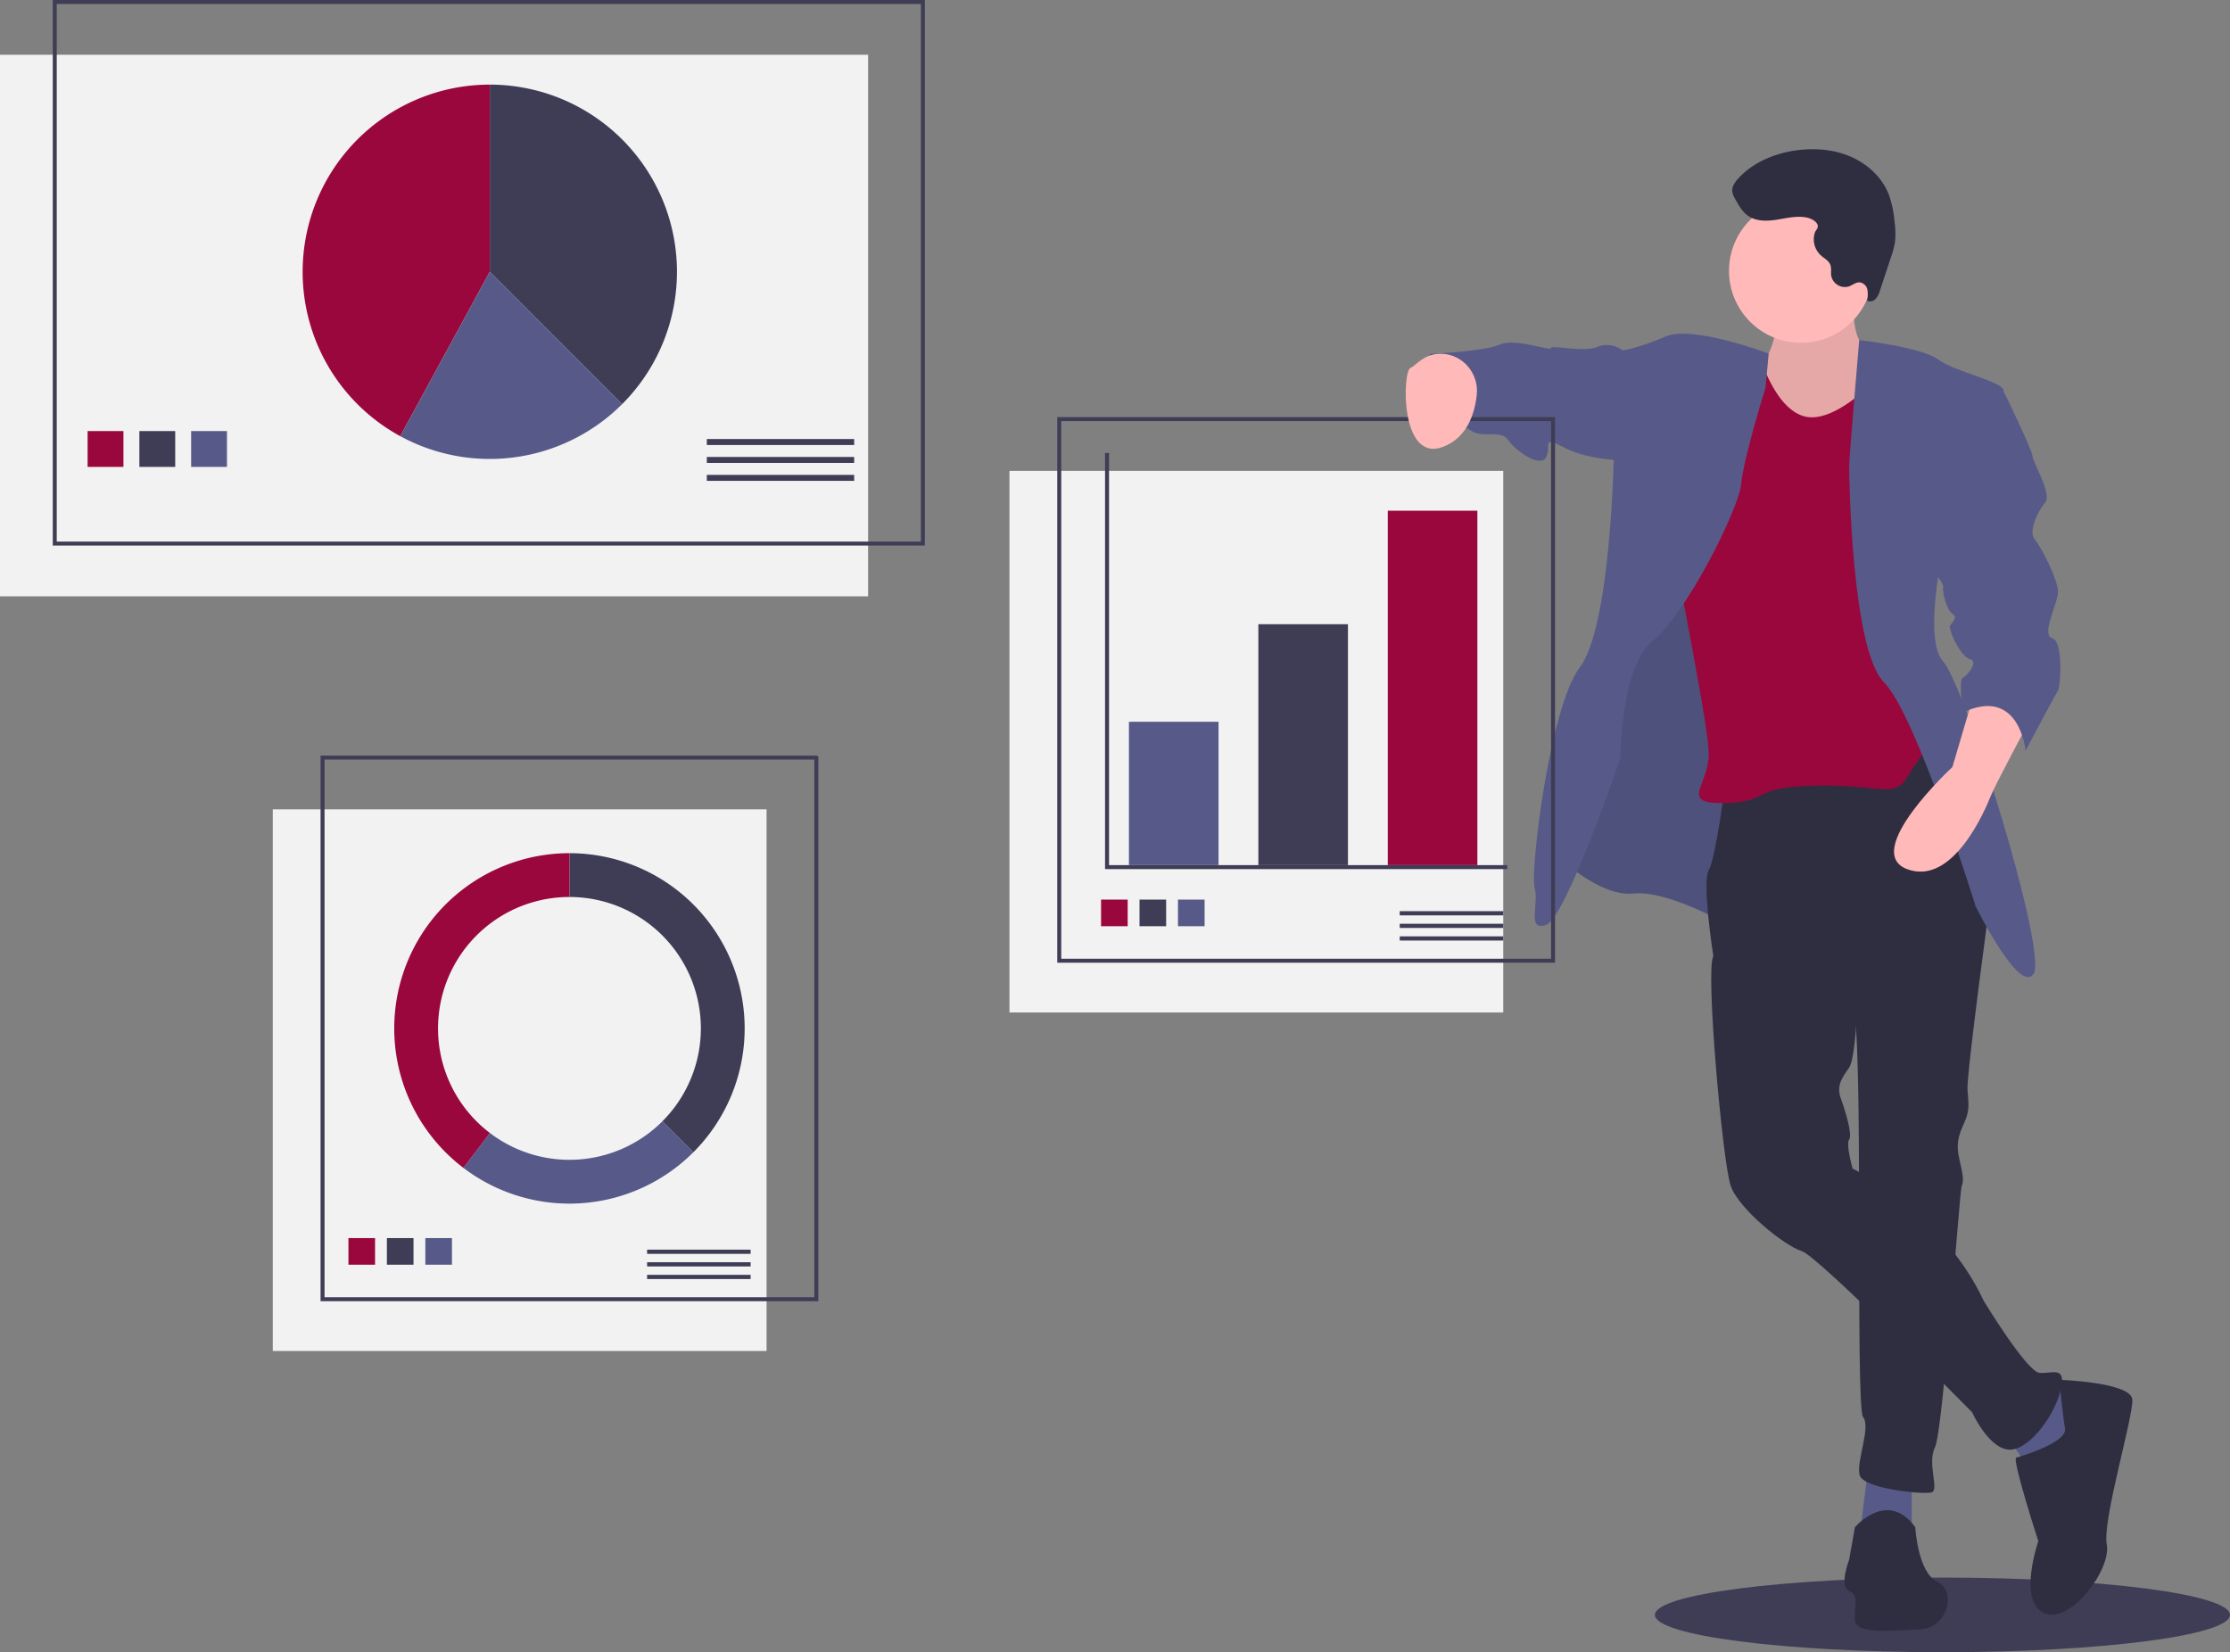 <?xml version="1.0" encoding="UTF-8"?>
<svg data-bbox="0 1 1120 828.801" viewBox="0 0 1120 829.801" height="829.801" width="1120" xmlns="http://www.w3.org/2000/svg" data-type="ugc">
    <rect x="0" y="0" width="1120" height="829.801" fill="#808080" stroke="none"/>
    <g>
        <path fill="#3f3d56" d="M1120 811.059c0 10.35-64.66 18.742-144.421 18.742-79.762 0-144.421-8.391-144.421-18.742 0-10.35 64.66-18.742 144.421-18.742 79.762 0 144.421 8.391 144.421 18.742z"/>
        <path fill="#f2f2f2" d="M436 27.5v272H0v-272h436z"/>
        <path stroke-width="2" stroke-miterlimit="10" stroke="#3f3d56" fill="none" d="M463.5 1v272h-436V1h436z"/>
        <path fill="#3f3d56" d="M312.468 202.968A94 94 0 0 0 246 42.5v94z"/>
        <path fill="#9a073c" d="M246 42.5a94.011 94.011 0 0 0-44.968 176.564L246 136.5z"/>
        <path fill="#575a89" d="M312.468 202.968L246 136.5l-44.968 82.564a94.05 94.05 0 0 0 111.436-16.096z"/>
        <path fill="#9a073c" d="M62 216.5v18H44v-18h18z"/>
        <path fill="#3f3d56" d="M88 216.5v18H70v-18h18z"/>
        <path fill="#575a89" d="M114 216.5v18H96v-18h18z"/>
        <path fill="#3f3d56" d="M429 220.5v3h-74v-3h74z"/>
        <path fill="#3f3d56" d="M429 229.5v3h-74v-3h74z"/>
        <path fill="#3f3d56" d="M429 238.5v3h-74v-3h74z"/>
        <path fill="#f2f2f2" d="M385 406.5v272H137v-272h248z"/>
        <path stroke-width="2" stroke-miterlimit="10" stroke="#3f3d56" fill="none" d="M410 380.5v272H162v-272h248z"/>
        <path fill="#9a073c" d="M188.371 621.814v13.371H175v-13.371h13.371z"/>
        <path fill="#3f3d56" d="M207.685 621.814v13.371h-13.371v-13.371h13.371z"/>
        <path fill="#575a89" d="M227 621.814v13.371h-13.371v-13.371H227z"/>
        <path fill="#3f3d56" d="M377 627.622v2.108h-52v-2.108h52z"/>
        <path fill="#3f3d56" d="M377 633.946v2.108h-52v-2.108h52z"/>
        <path fill="#3f3d56" d="M377 640.27v2.108h-52v-2.108h52z"/>
        <path fill="#3f3d56" d="M286 428.5v22a66 66 0 0 1 46.67 112.669l15.555 15.556A88 88 0 0 0 286 428.5z"/>
        <path fill="#575a89" d="M348.225 578.725L332.67 563.17a65.983 65.983 0 0 1-86.6 5.871l-13.316 17.521a87.998 87.998 0 0 0 115.472-7.836z"/>
        <path fill="#9a073c" d="M220 516.5a66 66 0 0 1 66-66v-22a88 88 0 0 0-53.247 158.061l13.316-17.52A65.885 65.885 0 0 1 220 516.5z"/>
        <path fill="#ffb9b9" d="M931.624 140.993s-4.08 30.31 6.412 33.808 7.578 30.31 7.578 30.31l-31.476 23.9-27.98 2.331-6.994-36.14 4.08-9.326s15.738-18.653 4.663-37.888 43.717-6.995 43.717-6.995z"/>
        <path opacity=".1" d="M931.624 140.993s-4.08 30.31 6.412 33.808 7.578 30.31 7.578 30.31l-31.476 23.9-27.98 2.331-6.994-36.14 4.08-9.326s15.738-18.653 4.663-37.888 43.717-6.995 43.717-6.995z"/>
        <path fill="#575a89" d="M902.48 377.066l-36.723 86.269s-28.562-16.321-45.466-14.573-37.888-18.652-37.888-18.652l20.984-101.424 39.054-107.836 54.21 34.39z"/>
        <path opacity=".1" d="M902.48 377.066l-36.723 86.269s-28.562-16.321-45.466-14.573-37.888-18.652-37.888-18.652l20.984-101.424 39.054-107.836 54.21 34.39z"/>
        <path fill="#575a89" d="M960.186 743.708v27.979h-26.23l4.08-32.642 22.15 4.663z"/>
        <path fill="#575a89" d="M1028.385 695.328l19.236 11.658-13.99 32.059-14.572-1.749-13.99-19.818 23.316-22.15z"/>
        <path fill="#2f2e41" d="M965.432 368.905l34.391 81.023s-12.24 89.766-11.658 97.344 1.166 10.492-1.748 16.904-4.08 10.492-2.332 18.07 2.332 10.492 1.166 13.406-9.326 122.991-13.407 131.152 2.332 21.567-1.748 22.733-34.391-1.749-36.14-8.744 5.829-23.898 1.749-29.144.583-194.105-5.246-206.929-69.948-24.481-69.948-24.481-5.829-37.306-2.332-43.135 8.161-42.551 8.161-42.551z"/>
        <path fill="#2f2e41" d="M931.624 767.024s16.322-19.236 30.311 0c0 0 1.166 22.733 11.075 27.396s5.246 23.316-8.743 23.899-32.06 2.914-32.643-4.664 2.332-12.24-2.914-14.572 0-15.738 0-15.738z"/>
        <path fill="#2f2e41" d="M933.373 488.4s-.583 41.968-4.663 47.797-6.412 9.326-4.08 15.738 5.829 18.07 4.08 20.401 1.749 14.573 1.749 14.573 44.883 21.567 65.867 66.45c0 0 21.567 35.557 27.979 36.14s13.99-4.08 10.492 9.326-16.904 30.893-26.813 29.145-17.487-18.653-17.487-18.653-77.525-78.691-85.686-81.023-31.476-20.984-35.556-32.642-12.824-109.001-8.744-115.413 19.236-15.156 19.236-15.156z"/>
        <path fill="#2f2e41" d="M1034.214 692.996s36.14 1.166 36.723 9.91-15.156 60.62-12.824 72.861-18.07 40.22-31.476 34.391-2.915-36.14-2.915-36.14-13.407-41.385-11.075-41.968 25.647-7.578 24.482-14.572-2.915-24.482-2.915-24.482z"/>
        <path fill="#ffb9b9" d="M940.66 136.039c0 19.96-16.18 36.14-36.14 36.14s-36.14-16.18-36.14-36.14 16.18-36.14 36.14-36.14 36.14 16.18 36.14 36.14z"/>
        <path fill="#9a073c" d="M940.95 191.705s-19.818 20.984-34.39 17.487-22.15-28.562-22.15-28.562l-26.23-4.663s-18.653 82.771-18.653 90.932 18.652 96.178 18.652 111.916-15.155 25.064 8.161 24.481 12.24-8.16 46.049-8.743 39.054 6.995 46.049-5.246a97.523 97.523 0 0 1 17.487-21.567l-12.241-43.135-1.749-121.825s-14.944-29.145-21.753-26.813c0 0 3.683 12.823.769 15.738z"/>
        <path fill="#575a89" d="M933.771 170.811s31.079 3.407 39.822 9.819 33.225 11.075 32.642 15.738-28.562 71.114-28.562 71.114-12.823 52.46-1.748 64.701 52.46 145.724 45.465 156.8-29.144-33.809-29.144-33.809-29.728-96.178-46.05-112.499-17.486-104.338-17.486-108.419 5.061-63.445 5.061-63.445z"/>
        <path fill="#575a89" d="M888.313 177.572s-38.294-14.429-51.7-8.6-21.568 6.995-21.568 6.995l-4.663 57.124s-1.749 82.188-16.904 102.006-25.065 102.59-22.733 110.75-4.08 22.15 5.829 18.654 37.305-83.938 37.305-83.938 0-46.048 16.321-58.872 43.135-65.867 44.3-78.691 12.241-48.38 12.241-48.38z"/>
        <path fill="#ffb9b9" d="M1019.642 361.328s-17.487 32.642-19.819 38.471-18.652 45.466-41.968 36.722 22.733-51.294 22.733-51.294l10.492-35.557s27.396-5.83 28.562 11.658z"/>
        <path fill="#575a89" d="M820.874 175.967h-5.829s-5.829-4.663-12.824-1.749-23.315-1.166-23.315.583-18.07-5.246-25.648-1.749-34.974 4.663-34.974 4.663-11.075 27.98-3.497 33.226 18.653 1.165 23.899 5.246 15.155-.583 18.652 4.663 16.321 14.572 19.236 8.743-2.915-11.075 9.326-4.663 31.477 6.412 31.477 6.412z"/>
        <path fill="#2f2e41" d="M907.778 109.337c-4.89-1.13-9.967.122-14.92.934s-10.413 1.08-14.602-1.685c-3.095-2.04-4.997-5.417-6.784-8.665a9.973 9.973 0 0 1-1.459-3.823c-.21-2.403 1.318-4.594 2.94-6.378 7.538-8.285 18.552-12.819 29.659-14.26 9.13-1.183 18.65-.39 27.081 3.308s15.68 10.47 18.995 19.06a54.127 54.127 0 0 1 2.836 13.61 40.657 40.657 0 0 1 .192 10.308 44.188 44.188 0 0 1-1.998 7.468l-5.491 16.581a10.924 10.924 0 0 1-2.16 4.274 3.736 3.736 0 0 1-4.374.958 13.613 13.613 0 0 0 .197-5.5 4.641 4.641 0 0 0-3.662-3.693c-2.024-.215-3.753 1.354-5.673 2.03a6.979 6.979 0 0 1-8.811-5.245c-.303-1.896.206-3.925-.513-5.705-.841-2.086-3.074-3.179-4.75-4.677a10.936 10.936 0 0 1-3.002-11.366c.45-1.38 1.717-2.007 1.464-3.592-.333-2.08-3.4-3.534-5.165-3.942z"/>
        <path fill="#f2f2f2" d="M755 236.5v272H507v-272h248z"/>
        <path stroke-width="2" stroke-miterlimit="10" stroke="#3f3d56" fill="none" d="M780 210.5v272H532v-272h248z"/>
        <path stroke-width="2" stroke-miterlimit="10" stroke="#3f3d56" fill="none" d="M556 227.5v208h201"/>
        <path fill="#575a89" d="M612 362.5v72h-45v-72h45z"/>
        <path fill="#3f3d56" d="M677 313.5v121h-45v-121h45z"/>
        <path fill="#9a073c" d="M742 256.5v178h-45v-178h45z"/>
        <path fill="#9a073c" d="M566.371 451.814v13.371H553v-13.371h13.371z"/>
        <path fill="#3f3d56" d="M585.685 451.814v13.371h-13.371v-13.371h13.371z"/>
        <path fill="#575a89" d="M605 451.814v13.371h-13.371v-13.371H605z"/>
        <path fill="#3f3d56" d="M755 457.622v2.108h-52v-2.108h52z"/>
        <path fill="#3f3d56" d="M755 463.946v2.108h-52v-2.108h52z"/>
        <path fill="#3f3d56" d="M755 470.27v2.108h-52v-2.108h52z"/>
        <path fill="#ffb9b9" d="M724.308 177.682c10.628.462 18.525 10.1 17.376 20.677-1.042 9.582-4.884 21.504-16.988 26.084-21.567 8.16-20.401-37.888-16.321-39.637 2.72-1.166 6.995-7.513 15.933-7.124z"/>
        <path fill="#575a89" d="M999.823 193.254l6.412 3.114s13.99 28.562 14.573 32.642 9.909 19.236 6.411 23.316-8.743 14.573-5.246 18.653 11.658 20.401 11.658 26.23-8.743 21.567-2.914 23.316 4.08 24.482 2.914 26.23-16.32 30.311-16.32 30.311-2.915-32.642-31.477-19.236c0 0-2.332-16.32 0-17.486s8.16-8.161 3.497-9.327-11.075-15.155-9.91-16.904 4.081-4.08 1.167-5.829-5.246-11.658-4.663-13.406-6.412-9.91-6.412-9.91z"/>
    </g>
</svg>
